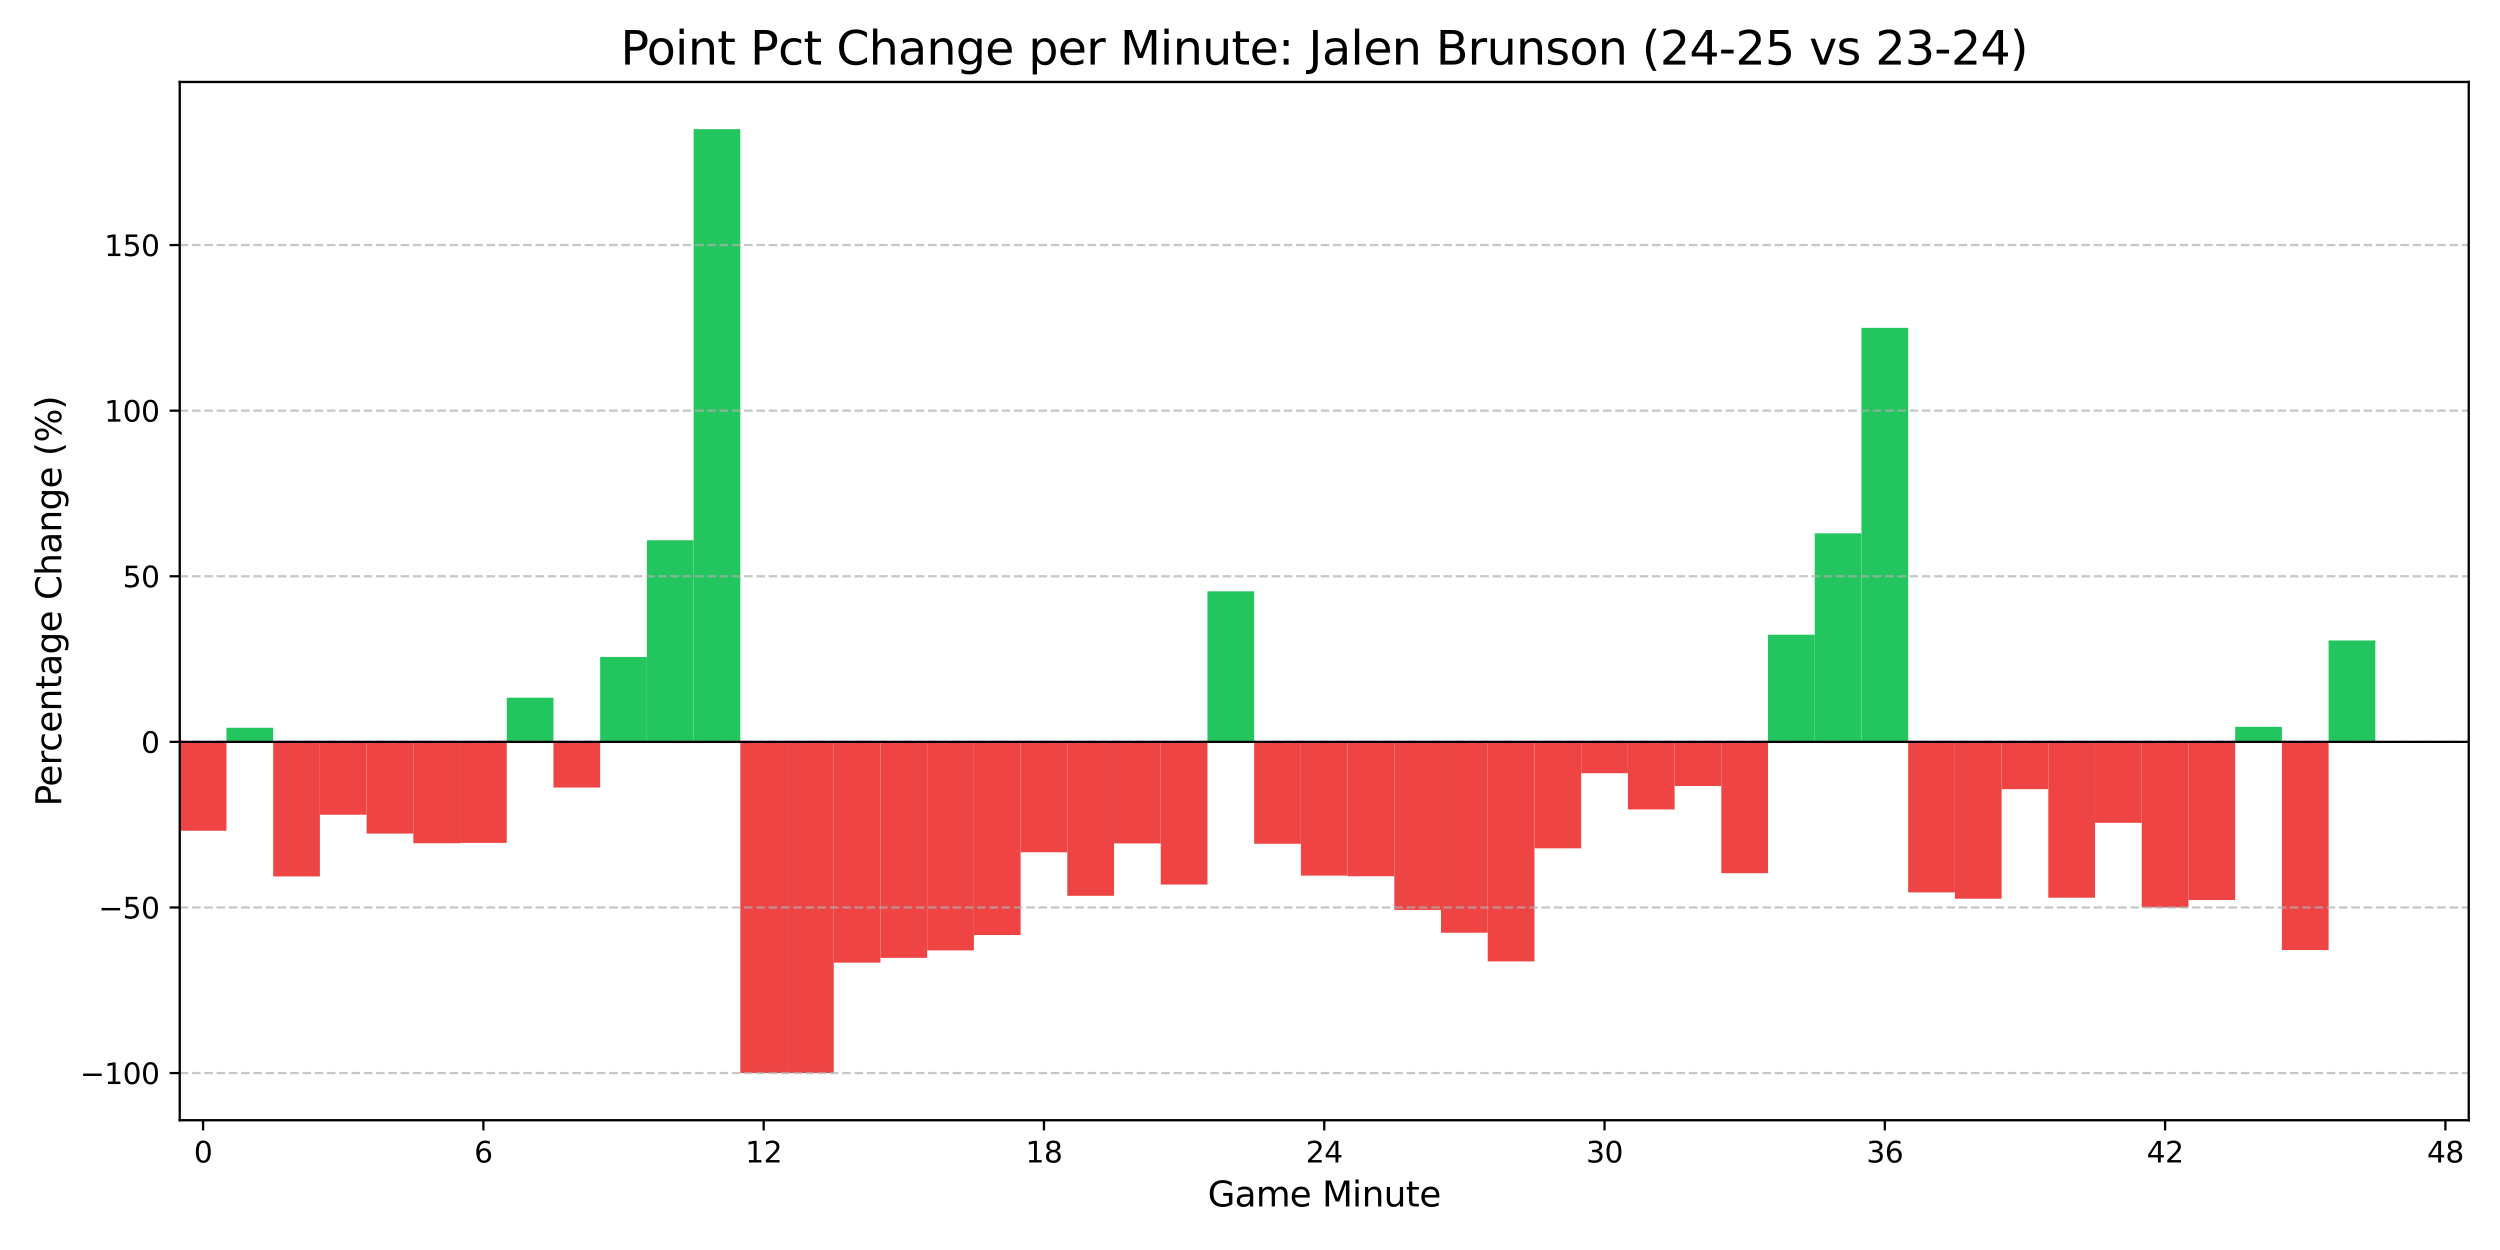 <?xml version="1.0" encoding="utf-8" standalone="no"?>
<!DOCTYPE svg PUBLIC "-//W3C//DTD SVG 1.1//EN"
  "http://www.w3.org/Graphics/SVG/1.1/DTD/svg11.dtd">
<svg xmlns:xlink="http://www.w3.org/1999/xlink" width="864pt" height="432pt" viewBox="0 0 864 432" xmlns="http://www.w3.org/2000/svg" version="1.1">
 <defs>
  <style type="text/css">*{stroke-linejoin: round; stroke-linecap: butt}</style>
 </defs>
 <g id="figure_1">
  <g id="patch_1">
   <path d="M 0 432 
L 864 432 
L 864 0 
L 0 0 
z
" style="fill: #ffffff"/>
  </g>
  <g id="axes_1">
   <g id="patch_2">
    <path d="M 62.12 387.16 
L 853.2 387.16 
L 853.2 28.32 
L 62.12 28.32 
z
" style="fill: #ffffff"/>
   </g>
   <g id="patch_3">
    <path d="M 62.12 256.387 
L 78.264 256.387 
L 78.264 287.096 
L 62.12 287.096 
z
" clip-path="url(#p6158e2162d)" style="fill: #ef4444"/>
   </g>
   <g id="patch_4">
    <path d="M 78.264 256.387 
L 94.409 256.387 
L 94.409 251.516 
L 78.264 251.516 
z
" clip-path="url(#p6158e2162d)" style="fill: #22c55e"/>
   </g>
   <g id="patch_5">
    <path d="M 94.409 256.387 
L 110.553 256.387 
L 110.553 302.887 
L 94.409 302.887 
z
" clip-path="url(#p6158e2162d)" style="fill: #ef4444"/>
   </g>
   <g id="patch_6">
    <path d="M 110.553 256.387 
L 126.698 256.387 
L 126.698 281.568 
L 110.553 281.568 
z
" clip-path="url(#p6158e2162d)" style="fill: #ef4444"/>
   </g>
   <g id="patch_7">
    <path d="M 126.698 256.387 
L 142.842 256.387 
L 142.842 288.084 
L 126.698 288.084 
z
" clip-path="url(#p6158e2162d)" style="fill: #ef4444"/>
   </g>
   <g id="patch_8">
    <path d="M 142.842 256.387 
L 158.987 256.387 
L 158.987 291.426 
L 142.842 291.426 
z
" clip-path="url(#p6158e2162d)" style="fill: #ef4444"/>
   </g>
   <g id="patch_9">
    <path d="M 158.987 256.387 
L 175.131 256.387 
L 175.131 291.307 
L 158.987 291.307 
z
" clip-path="url(#p6158e2162d)" style="fill: #ef4444"/>
   </g>
   <g id="patch_10">
    <path d="M 175.131 256.387 
L 191.276 256.387 
L 191.276 241.125 
L 175.131 241.125 
z
" clip-path="url(#p6158e2162d)" style="fill: #22c55e"/>
   </g>
   <g id="patch_11">
    <path d="M 191.276 256.387 
L 207.42 256.387 
L 207.42 272.175 
L 191.276 272.175 
z
" clip-path="url(#p6158e2162d)" style="fill: #ef4444"/>
   </g>
   <g id="patch_12">
    <path d="M 207.42 256.387 
L 223.565 256.387 
L 223.565 227.037 
L 207.42 227.037 
z
" clip-path="url(#p6158e2162d)" style="fill: #22c55e"/>
   </g>
   <g id="patch_13">
    <path d="M 223.565 256.387 
L 239.709 256.387 
L 239.709 186.714 
L 223.565 186.714 
z
" clip-path="url(#p6158e2162d)" style="fill: #22c55e"/>
   </g>
   <g id="patch_14">
    <path d="M 239.709 256.387 
L 255.854 256.387 
L 255.854 44.631 
L 239.709 44.631 
z
" clip-path="url(#p6158e2162d)" style="fill: #22c55e"/>
   </g>
   <g id="patch_15">
    <path d="M 255.854 256.387 
L 271.998 256.387 
L 271.998 370.849 
L 255.854 370.849 
z
" clip-path="url(#p6158e2162d)" style="fill: #ef4444"/>
   </g>
   <g id="patch_16">
    <path d="M 271.998 256.387 
L 288.143 256.387 
L 288.143 370.849 
L 271.998 370.849 
z
" clip-path="url(#p6158e2162d)" style="fill: #ef4444"/>
   </g>
   <g id="patch_17">
    <path d="M 288.143 256.387 
L 304.287 256.387 
L 304.287 332.695 
L 288.143 332.695 
z
" clip-path="url(#p6158e2162d)" style="fill: #ef4444"/>
   </g>
   <g id="patch_18">
    <path d="M 304.287 256.387 
L 320.432 256.387 
L 320.432 331.036 
L 304.287 331.036 
z
" clip-path="url(#p6158e2162d)" style="fill: #ef4444"/>
   </g>
   <g id="patch_19">
    <path d="M 320.432 256.387 
L 336.576 256.387 
L 336.576 328.456 
L 320.432 328.456 
z
" clip-path="url(#p6158e2162d)" style="fill: #ef4444"/>
   </g>
   <g id="patch_20">
    <path d="M 336.576 256.387 
L 352.721 256.387 
L 352.721 323.156 
L 336.576 323.156 
z
" clip-path="url(#p6158e2162d)" style="fill: #ef4444"/>
   </g>
   <g id="patch_21">
    <path d="M 352.721 256.387 
L 368.865 256.387 
L 368.865 294.541 
L 352.721 294.541 
z
" clip-path="url(#p6158e2162d)" style="fill: #ef4444"/>
   </g>
   <g id="patch_22">
    <path d="M 368.865 256.387 
L 385.01 256.387 
L 385.01 309.587 
L 368.865 309.587 
z
" clip-path="url(#p6158e2162d)" style="fill: #ef4444"/>
   </g>
   <g id="patch_23">
    <path d="M 385.01 256.387 
L 401.154 256.387 
L 401.154 291.488 
L 385.01 291.488 
z
" clip-path="url(#p6158e2162d)" style="fill: #ef4444"/>
   </g>
   <g id="patch_24">
    <path d="M 401.154 256.387 
L 417.299 256.387 
L 417.299 305.694 
L 401.154 305.694 
z
" clip-path="url(#p6158e2162d)" style="fill: #ef4444"/>
   </g>
   <g id="patch_25">
    <path d="M 417.299 256.387 
L 433.443 256.387 
L 433.443 204.358 
L 417.299 204.358 
z
" clip-path="url(#p6158e2162d)" style="fill: #22c55e"/>
   </g>
   <g id="patch_26">
    <path d="M 433.443 256.387 
L 449.588 256.387 
L 449.588 291.606 
L 433.443 291.606 
z
" clip-path="url(#p6158e2162d)" style="fill: #ef4444"/>
   </g>
   <g id="patch_27">
    <path d="M 449.588 256.387 
L 465.732 256.387 
L 465.732 302.612 
L 449.588 302.612 
z
" clip-path="url(#p6158e2162d)" style="fill: #ef4444"/>
   </g>
   <g id="patch_28">
    <path d="M 465.732 256.387 
L 481.877 256.387 
L 481.877 302.835 
L 465.732 302.835 
z
" clip-path="url(#p6158e2162d)" style="fill: #ef4444"/>
   </g>
   <g id="patch_29">
    <path d="M 481.877 256.387 
L 498.021 256.387 
L 498.021 314.472 
L 481.877 314.472 
z
" clip-path="url(#p6158e2162d)" style="fill: #ef4444"/>
   </g>
   <g id="patch_30">
    <path d="M 498.021 256.387 
L 514.166 256.387 
L 514.166 322.348 
L 498.021 322.348 
z
" clip-path="url(#p6158e2162d)" style="fill: #ef4444"/>
   </g>
   <g id="patch_31">
    <path d="M 514.166 256.387 
L 530.31 256.387 
L 530.31 332.266 
L 514.166 332.266 
z
" clip-path="url(#p6158e2162d)" style="fill: #ef4444"/>
   </g>
   <g id="patch_32">
    <path d="M 530.31 256.387 
L 546.455 256.387 
L 546.455 293.178 
L 530.31 293.178 
z
" clip-path="url(#p6158e2162d)" style="fill: #ef4444"/>
   </g>
   <g id="patch_33">
    <path d="M 546.455 256.387 
L 562.599 256.387 
L 562.599 267.214 
L 546.455 267.214 
z
" clip-path="url(#p6158e2162d)" style="fill: #ef4444"/>
   </g>
   <g id="patch_34">
    <path d="M 562.599 256.387 
L 578.744 256.387 
L 578.744 279.746 
L 562.599 279.746 
z
" clip-path="url(#p6158e2162d)" style="fill: #ef4444"/>
   </g>
   <g id="patch_35">
    <path d="M 578.744 256.387 
L 594.888 256.387 
L 594.888 271.648 
L 578.744 271.648 
z
" clip-path="url(#p6158e2162d)" style="fill: #ef4444"/>
   </g>
   <g id="patch_36">
    <path d="M 594.888 256.387 
L 611.033 256.387 
L 611.033 301.777 
L 594.888 301.777 
z
" clip-path="url(#p6158e2162d)" style="fill: #ef4444"/>
   </g>
   <g id="patch_37">
    <path d="M 611.033 256.387 
L 627.177 256.387 
L 627.177 219.355 
L 611.033 219.355 
z
" clip-path="url(#p6158e2162d)" style="fill: #22c55e"/>
   </g>
   <g id="patch_38">
    <path d="M 627.177 256.387 
L 643.322 256.387 
L 643.322 184.318 
L 627.177 184.318 
z
" clip-path="url(#p6158e2162d)" style="fill: #22c55e"/>
   </g>
   <g id="patch_39">
    <path d="M 643.322 256.387 
L 659.466 256.387 
L 659.466 113.308 
L 643.322 113.308 
z
" clip-path="url(#p6158e2162d)" style="fill: #22c55e"/>
   </g>
   <g id="patch_40">
    <path d="M 659.466 256.387 
L 675.611 256.387 
L 675.611 308.415 
L 659.466 308.415 
z
" clip-path="url(#p6158e2162d)" style="fill: #ef4444"/>
   </g>
   <g id="patch_41">
    <path d="M 675.611 256.387 
L 691.755 256.387 
L 691.755 310.606 
L 675.611 310.606 
z
" clip-path="url(#p6158e2162d)" style="fill: #ef4444"/>
   </g>
   <g id="patch_42">
    <path d="M 691.755 256.387 
L 707.9 256.387 
L 707.9 272.738 
L 691.755 272.738 
z
" clip-path="url(#p6158e2162d)" style="fill: #ef4444"/>
   </g>
   <g id="patch_43">
    <path d="M 707.9 256.387 
L 724.044 256.387 
L 724.044 310.251 
L 707.9 310.251 
z
" clip-path="url(#p6158e2162d)" style="fill: #ef4444"/>
   </g>
   <g id="patch_44">
    <path d="M 724.044 256.387 
L 740.189 256.387 
L 740.189 284.366 
L 724.044 284.366 
z
" clip-path="url(#p6158e2162d)" style="fill: #ef4444"/>
   </g>
   <g id="patch_45">
    <path d="M 740.189 256.387 
L 756.333 256.387 
L 756.333 313.618 
L 740.189 313.618 
z
" clip-path="url(#p6158e2162d)" style="fill: #ef4444"/>
   </g>
   <g id="patch_46">
    <path d="M 756.333 256.387 
L 772.478 256.387 
L 772.478 311.055 
L 756.333 311.055 
z
" clip-path="url(#p6158e2162d)" style="fill: #ef4444"/>
   </g>
   <g id="patch_47">
    <path d="M 772.478 256.387 
L 788.622 256.387 
L 788.622 251.184 
L 772.478 251.184 
z
" clip-path="url(#p6158e2162d)" style="fill: #22c55e"/>
   </g>
   <g id="patch_48">
    <path d="M 788.622 256.387 
L 804.767 256.387 
L 804.767 328.334 
L 788.622 328.334 
z
" clip-path="url(#p6158e2162d)" style="fill: #ef4444"/>
   </g>
   <g id="patch_49">
    <path d="M 804.767 256.387 
L 820.911 256.387 
L 820.911 221.347 
L 804.767 221.347 
z
" clip-path="url(#p6158e2162d)" style="fill: #22c55e"/>
   </g>
   <g id="patch_50">
    <path d="M 820.911 256.387 
L 837.056 256.387 
L 837.056 256.387 
L 820.911 256.387 
z
" clip-path="url(#p6158e2162d)" style="fill: #22c55e"/>
   </g>
   <g id="matplotlib.axis_1">
    <g id="xtick_1">
     <g id="line2d_1">
      <defs>
       <path id="mf96c3f6300" d="M 0 0 
L 0 3.5 
" style="stroke: #000000; stroke-width: 0.8"/>
      </defs>
      <g>
       <use xlink:href="#mf96c3f6300" x="70.192" y="387.16" style="stroke: #000000; stroke-width: 0.8"/>
      </g>
     </g>
     <g id="text_1">
      <!-- 0 -->
      <g transform="translate(67.011 401.758) scale(0.1 -0.1)">
       <defs>
        <path id="DejaVuSans-30" d="M 2034 4250 
Q 1547 4250 1301 3770 
Q 1056 3291 1056 2328 
Q 1056 1369 1301 889 
Q 1547 409 2034 409 
Q 2525 409 2770 889 
Q 3016 1369 3016 2328 
Q 3016 3291 2770 3770 
Q 2525 4250 2034 4250 
z
M 2034 4750 
Q 2819 4750 3233 4129 
Q 3647 3509 3647 2328 
Q 3647 1150 3233 529 
Q 2819 -91 2034 -91 
Q 1250 -91 836 529 
Q 422 1150 422 2328 
Q 422 3509 836 4129 
Q 1250 4750 2034 4750 
z
" transform="scale(0.016)"/>
       </defs>
       <use xlink:href="#DejaVuSans-30"/>
      </g>
     </g>
    </g>
    <g id="xtick_2">
     <g id="line2d_2">
      <g>
       <use xlink:href="#mf96c3f6300" x="167.059" y="387.16" style="stroke: #000000; stroke-width: 0.8"/>
      </g>
     </g>
     <g id="text_2">
      <!-- 6 -->
      <g transform="translate(163.878 401.758) scale(0.1 -0.1)">
       <defs>
        <path id="DejaVuSans-36" d="M 2113 2584 
Q 1688 2584 1439 2293 
Q 1191 2003 1191 1497 
Q 1191 994 1439 701 
Q 1688 409 2113 409 
Q 2538 409 2786 701 
Q 3034 994 3034 1497 
Q 3034 2003 2786 2293 
Q 2538 2584 2113 2584 
z
M 3366 4563 
L 3366 3988 
Q 3128 4100 2886 4159 
Q 2644 4219 2406 4219 
Q 1781 4219 1451 3797 
Q 1122 3375 1075 2522 
Q 1259 2794 1537 2939 
Q 1816 3084 2150 3084 
Q 2853 3084 3261 2657 
Q 3669 2231 3669 1497 
Q 3669 778 3244 343 
Q 2819 -91 2113 -91 
Q 1303 -91 875 529 
Q 447 1150 447 2328 
Q 447 3434 972 4092 
Q 1497 4750 2381 4750 
Q 2619 4750 2861 4703 
Q 3103 4656 3366 4563 
z
" transform="scale(0.016)"/>
       </defs>
       <use xlink:href="#DejaVuSans-36"/>
      </g>
     </g>
    </g>
    <g id="xtick_3">
     <g id="line2d_3">
      <g>
       <use xlink:href="#mf96c3f6300" x="263.926" y="387.16" style="stroke: #000000; stroke-width: 0.8"/>
      </g>
     </g>
     <g id="text_3">
      <!-- 12 -->
      <g transform="translate(257.564 401.758) scale(0.1 -0.1)">
       <defs>
        <path id="DejaVuSans-31" d="M 794 531 
L 1825 531 
L 1825 4091 
L 703 3866 
L 703 4441 
L 1819 4666 
L 2450 4666 
L 2450 531 
L 3481 531 
L 3481 0 
L 794 0 
L 794 531 
z
" transform="scale(0.016)"/>
        <path id="DejaVuSans-32" d="M 1228 531 
L 3431 531 
L 3431 0 
L 469 0 
L 469 531 
Q 828 903 1448 1529 
Q 2069 2156 2228 2338 
Q 2531 2678 2651 2914 
Q 2772 3150 2772 3378 
Q 2772 3750 2511 3984 
Q 2250 4219 1831 4219 
Q 1534 4219 1204 4116 
Q 875 4013 500 3803 
L 500 4441 
Q 881 4594 1212 4672 
Q 1544 4750 1819 4750 
Q 2544 4750 2975 4387 
Q 3406 4025 3406 3419 
Q 3406 3131 3298 2873 
Q 3191 2616 2906 2266 
Q 2828 2175 2409 1742 
Q 1991 1309 1228 531 
z
" transform="scale(0.016)"/>
       </defs>
       <use xlink:href="#DejaVuSans-31"/>
       <use xlink:href="#DejaVuSans-32" transform="translate(63.623 0)"/>
      </g>
     </g>
    </g>
    <g id="xtick_4">
     <g id="line2d_4">
      <g>
       <use xlink:href="#mf96c3f6300" x="360.793" y="387.16" style="stroke: #000000; stroke-width: 0.8"/>
      </g>
     </g>
     <g id="text_4">
      <!-- 18 -->
      <g transform="translate(354.431 401.758) scale(0.1 -0.1)">
       <defs>
        <path id="DejaVuSans-38" d="M 2034 2216 
Q 1584 2216 1326 1975 
Q 1069 1734 1069 1313 
Q 1069 891 1326 650 
Q 1584 409 2034 409 
Q 2484 409 2743 651 
Q 3003 894 3003 1313 
Q 3003 1734 2745 1975 
Q 2488 2216 2034 2216 
z
M 1403 2484 
Q 997 2584 770 2862 
Q 544 3141 544 3541 
Q 544 4100 942 4425 
Q 1341 4750 2034 4750 
Q 2731 4750 3128 4425 
Q 3525 4100 3525 3541 
Q 3525 3141 3298 2862 
Q 3072 2584 2669 2484 
Q 3125 2378 3379 2068 
Q 3634 1759 3634 1313 
Q 3634 634 3220 271 
Q 2806 -91 2034 -91 
Q 1263 -91 848 271 
Q 434 634 434 1313 
Q 434 1759 690 2068 
Q 947 2378 1403 2484 
z
M 1172 3481 
Q 1172 3119 1398 2916 
Q 1625 2713 2034 2713 
Q 2441 2713 2670 2916 
Q 2900 3119 2900 3481 
Q 2900 3844 2670 4047 
Q 2441 4250 2034 4250 
Q 1625 4250 1398 4047 
Q 1172 3844 1172 3481 
z
" transform="scale(0.016)"/>
       </defs>
       <use xlink:href="#DejaVuSans-31"/>
       <use xlink:href="#DejaVuSans-38" transform="translate(63.623 0)"/>
      </g>
     </g>
    </g>
    <g id="xtick_5">
     <g id="line2d_5">
      <g>
       <use xlink:href="#mf96c3f6300" x="457.66" y="387.16" style="stroke: #000000; stroke-width: 0.8"/>
      </g>
     </g>
     <g id="text_5">
      <!-- 24 -->
      <g transform="translate(451.298 401.758) scale(0.1 -0.1)">
       <defs>
        <path id="DejaVuSans-34" d="M 2419 4116 
L 825 1625 
L 2419 1625 
L 2419 4116 
z
M 2253 4666 
L 3047 4666 
L 3047 1625 
L 3713 1625 
L 3713 1100 
L 3047 1100 
L 3047 0 
L 2419 0 
L 2419 1100 
L 313 1100 
L 313 1709 
L 2253 4666 
z
" transform="scale(0.016)"/>
       </defs>
       <use xlink:href="#DejaVuSans-32"/>
       <use xlink:href="#DejaVuSans-34" transform="translate(63.623 0)"/>
      </g>
     </g>
    </g>
    <g id="xtick_6">
     <g id="line2d_6">
      <g>
       <use xlink:href="#mf96c3f6300" x="554.527" y="387.16" style="stroke: #000000; stroke-width: 0.8"/>
      </g>
     </g>
     <g id="text_6">
      <!-- 30 -->
      <g transform="translate(548.164 401.758) scale(0.1 -0.1)">
       <defs>
        <path id="DejaVuSans-33" d="M 2597 2516 
Q 3050 2419 3304 2112 
Q 3559 1806 3559 1356 
Q 3559 666 3084 287 
Q 2609 -91 1734 -91 
Q 1441 -91 1130 -33 
Q 819 25 488 141 
L 488 750 
Q 750 597 1062 519 
Q 1375 441 1716 441 
Q 2309 441 2620 675 
Q 2931 909 2931 1356 
Q 2931 1769 2642 2001 
Q 2353 2234 1838 2234 
L 1294 2234 
L 1294 2753 
L 1863 2753 
Q 2328 2753 2575 2939 
Q 2822 3125 2822 3475 
Q 2822 3834 2567 4026 
Q 2313 4219 1838 4219 
Q 1578 4219 1281 4162 
Q 984 4106 628 3988 
L 628 4550 
Q 988 4650 1302 4700 
Q 1616 4750 1894 4750 
Q 2613 4750 3031 4423 
Q 3450 4097 3450 3541 
Q 3450 3153 3228 2886 
Q 3006 2619 2597 2516 
z
" transform="scale(0.016)"/>
       </defs>
       <use xlink:href="#DejaVuSans-33"/>
       <use xlink:href="#DejaVuSans-30" transform="translate(63.623 0)"/>
      </g>
     </g>
    </g>
    <g id="xtick_7">
     <g id="line2d_7">
      <g>
       <use xlink:href="#mf96c3f6300" x="651.394" y="387.16" style="stroke: #000000; stroke-width: 0.8"/>
      </g>
     </g>
     <g id="text_7">
      <!-- 36 -->
      <g transform="translate(645.031 401.758) scale(0.1 -0.1)">
       <use xlink:href="#DejaVuSans-33"/>
       <use xlink:href="#DejaVuSans-36" transform="translate(63.623 0)"/>
      </g>
     </g>
    </g>
    <g id="xtick_8">
     <g id="line2d_8">
      <g>
       <use xlink:href="#mf96c3f6300" x="748.261" y="387.16" style="stroke: #000000; stroke-width: 0.8"/>
      </g>
     </g>
     <g id="text_8">
      <!-- 42 -->
      <g transform="translate(741.898 401.758) scale(0.1 -0.1)">
       <use xlink:href="#DejaVuSans-34"/>
       <use xlink:href="#DejaVuSans-32" transform="translate(63.623 0)"/>
      </g>
     </g>
    </g>
    <g id="xtick_9">
     <g id="line2d_9">
      <g>
       <use xlink:href="#mf96c3f6300" x="845.128" y="387.16" style="stroke: #000000; stroke-width: 0.8"/>
      </g>
     </g>
     <g id="text_9">
      <!-- 48 -->
      <g transform="translate(838.765 401.758) scale(0.1 -0.1)">
       <use xlink:href="#DejaVuSans-34"/>
       <use xlink:href="#DejaVuSans-38" transform="translate(63.623 0)"/>
      </g>
     </g>
    </g>
    <g id="text_10">
     <!-- Game Minute -->
     <g transform="translate(417.398 416.956) scale(0.12 -0.12)">
      <defs>
       <path id="DejaVuSans-47" d="M 3809 666 
L 3809 1919 
L 2778 1919 
L 2778 2438 
L 4434 2438 
L 4434 434 
Q 4069 175 3628 42 
Q 3188 -91 2688 -91 
Q 1594 -91 976 548 
Q 359 1188 359 2328 
Q 359 3472 976 4111 
Q 1594 4750 2688 4750 
Q 3144 4750 3555 4637 
Q 3966 4525 4313 4306 
L 4313 3634 
Q 3963 3931 3569 4081 
Q 3175 4231 2741 4231 
Q 1884 4231 1454 3753 
Q 1025 3275 1025 2328 
Q 1025 1384 1454 906 
Q 1884 428 2741 428 
Q 3075 428 3337 486 
Q 3600 544 3809 666 
z
" transform="scale(0.016)"/>
       <path id="DejaVuSans-61" d="M 2194 1759 
Q 1497 1759 1228 1600 
Q 959 1441 959 1056 
Q 959 750 1161 570 
Q 1363 391 1709 391 
Q 2188 391 2477 730 
Q 2766 1069 2766 1631 
L 2766 1759 
L 2194 1759 
z
M 3341 1997 
L 3341 0 
L 2766 0 
L 2766 531 
Q 2569 213 2275 61 
Q 1981 -91 1556 -91 
Q 1019 -91 701 211 
Q 384 513 384 1019 
Q 384 1609 779 1909 
Q 1175 2209 1959 2209 
L 2766 2209 
L 2766 2266 
Q 2766 2663 2505 2880 
Q 2244 3097 1772 3097 
Q 1472 3097 1187 3025 
Q 903 2953 641 2809 
L 641 3341 
Q 956 3463 1253 3523 
Q 1550 3584 1831 3584 
Q 2591 3584 2966 3190 
Q 3341 2797 3341 1997 
z
" transform="scale(0.016)"/>
       <path id="DejaVuSans-6d" d="M 3328 2828 
Q 3544 3216 3844 3400 
Q 4144 3584 4550 3584 
Q 5097 3584 5394 3201 
Q 5691 2819 5691 2113 
L 5691 0 
L 5113 0 
L 5113 2094 
Q 5113 2597 4934 2840 
Q 4756 3084 4391 3084 
Q 3944 3084 3684 2787 
Q 3425 2491 3425 1978 
L 3425 0 
L 2847 0 
L 2847 2094 
Q 2847 2600 2669 2842 
Q 2491 3084 2119 3084 
Q 1678 3084 1418 2786 
Q 1159 2488 1159 1978 
L 1159 0 
L 581 0 
L 581 3500 
L 1159 3500 
L 1159 2956 
Q 1356 3278 1631 3431 
Q 1906 3584 2284 3584 
Q 2666 3584 2933 3390 
Q 3200 3197 3328 2828 
z
" transform="scale(0.016)"/>
       <path id="DejaVuSans-65" d="M 3597 1894 
L 3597 1613 
L 953 1613 
Q 991 1019 1311 708 
Q 1631 397 2203 397 
Q 2534 397 2845 478 
Q 3156 559 3463 722 
L 3463 178 
Q 3153 47 2828 -22 
Q 2503 -91 2169 -91 
Q 1331 -91 842 396 
Q 353 884 353 1716 
Q 353 2575 817 3079 
Q 1281 3584 2069 3584 
Q 2775 3584 3186 3129 
Q 3597 2675 3597 1894 
z
M 3022 2063 
Q 3016 2534 2758 2815 
Q 2500 3097 2075 3097 
Q 1594 3097 1305 2825 
Q 1016 2553 972 2059 
L 3022 2063 
z
" transform="scale(0.016)"/>
       <path id="DejaVuSans-20" transform="scale(0.016)"/>
       <path id="DejaVuSans-4d" d="M 628 4666 
L 1569 4666 
L 2759 1491 
L 3956 4666 
L 4897 4666 
L 4897 0 
L 4281 0 
L 4281 4097 
L 3078 897 
L 2444 897 
L 1241 4097 
L 1241 0 
L 628 0 
L 628 4666 
z
" transform="scale(0.016)"/>
       <path id="DejaVuSans-69" d="M 603 3500 
L 1178 3500 
L 1178 0 
L 603 0 
L 603 3500 
z
M 603 4863 
L 1178 4863 
L 1178 4134 
L 603 4134 
L 603 4863 
z
" transform="scale(0.016)"/>
       <path id="DejaVuSans-6e" d="M 3513 2113 
L 3513 0 
L 2938 0 
L 2938 2094 
Q 2938 2591 2744 2837 
Q 2550 3084 2163 3084 
Q 1697 3084 1428 2787 
Q 1159 2491 1159 1978 
L 1159 0 
L 581 0 
L 581 3500 
L 1159 3500 
L 1159 2956 
Q 1366 3272 1645 3428 
Q 1925 3584 2291 3584 
Q 2894 3584 3203 3211 
Q 3513 2838 3513 2113 
z
" transform="scale(0.016)"/>
       <path id="DejaVuSans-75" d="M 544 1381 
L 544 3500 
L 1119 3500 
L 1119 1403 
Q 1119 906 1312 657 
Q 1506 409 1894 409 
Q 2359 409 2629 706 
Q 2900 1003 2900 1516 
L 2900 3500 
L 3475 3500 
L 3475 0 
L 2900 0 
L 2900 538 
Q 2691 219 2414 64 
Q 2138 -91 1772 -91 
Q 1169 -91 856 284 
Q 544 659 544 1381 
z
M 1991 3584 
L 1991 3584 
z
" transform="scale(0.016)"/>
       <path id="DejaVuSans-74" d="M 1172 4494 
L 1172 3500 
L 2356 3500 
L 2356 3053 
L 1172 3053 
L 1172 1153 
Q 1172 725 1289 603 
Q 1406 481 1766 481 
L 2356 481 
L 2356 0 
L 1766 0 
Q 1100 0 847 248 
Q 594 497 594 1153 
L 594 3053 
L 172 3053 
L 172 3500 
L 594 3500 
L 594 4494 
L 1172 4494 
z
" transform="scale(0.016)"/>
      </defs>
      <use xlink:href="#DejaVuSans-47"/>
      <use xlink:href="#DejaVuSans-61" transform="translate(77.49 0)"/>
      <use xlink:href="#DejaVuSans-6d" transform="translate(138.77 0)"/>
      <use xlink:href="#DejaVuSans-65" transform="translate(236.182 0)"/>
      <use xlink:href="#DejaVuSans-20" transform="translate(297.705 0)"/>
      <use xlink:href="#DejaVuSans-4d" transform="translate(329.492 0)"/>
      <use xlink:href="#DejaVuSans-69" transform="translate(415.771 0)"/>
      <use xlink:href="#DejaVuSans-6e" transform="translate(443.555 0)"/>
      <use xlink:href="#DejaVuSans-75" transform="translate(506.934 0)"/>
      <use xlink:href="#DejaVuSans-74" transform="translate(570.312 0)"/>
      <use xlink:href="#DejaVuSans-65" transform="translate(609.521 0)"/>
     </g>
    </g>
   </g>
   <g id="matplotlib.axis_2">
    <g id="ytick_1">
     <g id="line2d_10">
      <path d="M 62.12 370.849 
L 853.2 370.849 
" clip-path="url(#p6158e2162d)" style="fill: none; stroke-dasharray: 2.96,1.28; stroke-dashoffset: 0; stroke: #b0b0b0; stroke-opacity: 0.7; stroke-width: 0.8"/>
     </g>
     <g id="line2d_11">
      <defs>
       <path id="m55564a2e50" d="M 0 0 
L -3.5 0 
" style="stroke: #000000; stroke-width: 0.8"/>
      </defs>
      <g>
       <use xlink:href="#m55564a2e50" x="62.12" y="370.849" style="stroke: #000000; stroke-width: 0.8"/>
      </g>
     </g>
     <g id="text_11">
      <!-- −100 -->
      <g transform="translate(27.653 374.648) scale(0.1 -0.1)">
       <defs>
        <path id="DejaVuSans-2212" d="M 678 2272 
L 4684 2272 
L 4684 1741 
L 678 1741 
L 678 2272 
z
" transform="scale(0.016)"/>
       </defs>
       <use xlink:href="#DejaVuSans-2212"/>
       <use xlink:href="#DejaVuSans-31" transform="translate(83.789 0)"/>
       <use xlink:href="#DejaVuSans-30" transform="translate(147.412 0)"/>
       <use xlink:href="#DejaVuSans-30" transform="translate(211.035 0)"/>
      </g>
     </g>
    </g>
    <g id="ytick_2">
     <g id="line2d_12">
      <path d="M 62.12 313.618 
L 853.2 313.618 
" clip-path="url(#p6158e2162d)" style="fill: none; stroke-dasharray: 2.96,1.28; stroke-dashoffset: 0; stroke: #b0b0b0; stroke-opacity: 0.7; stroke-width: 0.8"/>
     </g>
     <g id="line2d_13">
      <g>
       <use xlink:href="#m55564a2e50" x="62.12" y="313.618" style="stroke: #000000; stroke-width: 0.8"/>
      </g>
     </g>
     <g id="text_12">
      <!-- −50 -->
      <g transform="translate(34.015 317.417) scale(0.1 -0.1)">
       <defs>
        <path id="DejaVuSans-35" d="M 691 4666 
L 3169 4666 
L 3169 4134 
L 1269 4134 
L 1269 2991 
Q 1406 3038 1543 3061 
Q 1681 3084 1819 3084 
Q 2600 3084 3056 2656 
Q 3513 2228 3513 1497 
Q 3513 744 3044 326 
Q 2575 -91 1722 -91 
Q 1428 -91 1123 -41 
Q 819 9 494 109 
L 494 744 
Q 775 591 1075 516 
Q 1375 441 1709 441 
Q 2250 441 2565 725 
Q 2881 1009 2881 1497 
Q 2881 1984 2565 2268 
Q 2250 2553 1709 2553 
Q 1456 2553 1204 2497 
Q 953 2441 691 2322 
L 691 4666 
z
" transform="scale(0.016)"/>
       </defs>
       <use xlink:href="#DejaVuSans-2212"/>
       <use xlink:href="#DejaVuSans-35" transform="translate(83.789 0)"/>
       <use xlink:href="#DejaVuSans-30" transform="translate(147.412 0)"/>
      </g>
     </g>
    </g>
    <g id="ytick_3">
     <g id="line2d_14">
      <path d="M 62.12 256.387 
L 853.2 256.387 
" clip-path="url(#p6158e2162d)" style="fill: none; stroke-dasharray: 2.96,1.28; stroke-dashoffset: 0; stroke: #b0b0b0; stroke-opacity: 0.7; stroke-width: 0.8"/>
     </g>
     <g id="line2d_15">
      <g>
       <use xlink:href="#m55564a2e50" x="62.12" y="256.387" style="stroke: #000000; stroke-width: 0.8"/>
      </g>
     </g>
     <g id="text_13">
      <!-- 0 -->
      <g transform="translate(48.758 260.186) scale(0.1 -0.1)">
       <use xlink:href="#DejaVuSans-30"/>
      </g>
     </g>
    </g>
    <g id="ytick_4">
     <g id="line2d_16">
      <path d="M 62.12 199.155 
L 853.2 199.155 
" clip-path="url(#p6158e2162d)" style="fill: none; stroke-dasharray: 2.96,1.28; stroke-dashoffset: 0; stroke: #b0b0b0; stroke-opacity: 0.7; stroke-width: 0.8"/>
     </g>
     <g id="line2d_17">
      <g>
       <use xlink:href="#m55564a2e50" x="62.12" y="199.155" style="stroke: #000000; stroke-width: 0.8"/>
      </g>
     </g>
     <g id="text_14">
      <!-- 50 -->
      <g transform="translate(42.395 202.955) scale(0.1 -0.1)">
       <use xlink:href="#DejaVuSans-35"/>
       <use xlink:href="#DejaVuSans-30" transform="translate(63.623 0)"/>
      </g>
     </g>
    </g>
    <g id="ytick_5">
     <g id="line2d_18">
      <path d="M 62.12 141.924 
L 853.2 141.924 
" clip-path="url(#p6158e2162d)" style="fill: none; stroke-dasharray: 2.96,1.28; stroke-dashoffset: 0; stroke: #b0b0b0; stroke-opacity: 0.7; stroke-width: 0.8"/>
     </g>
     <g id="line2d_19">
      <g>
       <use xlink:href="#m55564a2e50" x="62.12" y="141.924" style="stroke: #000000; stroke-width: 0.8"/>
      </g>
     </g>
     <g id="text_15">
      <!-- 100 -->
      <g transform="translate(36.032 145.723) scale(0.1 -0.1)">
       <use xlink:href="#DejaVuSans-31"/>
       <use xlink:href="#DejaVuSans-30" transform="translate(63.623 0)"/>
       <use xlink:href="#DejaVuSans-30" transform="translate(127.246 0)"/>
      </g>
     </g>
    </g>
    <g id="ytick_6">
     <g id="line2d_20">
      <path d="M 62.12 84.693 
L 853.2 84.693 
" clip-path="url(#p6158e2162d)" style="fill: none; stroke-dasharray: 2.96,1.28; stroke-dashoffset: 0; stroke: #b0b0b0; stroke-opacity: 0.7; stroke-width: 0.8"/>
     </g>
     <g id="line2d_21">
      <g>
       <use xlink:href="#m55564a2e50" x="62.12" y="84.693" style="stroke: #000000; stroke-width: 0.8"/>
      </g>
     </g>
     <g id="text_16">
      <!-- 150 -->
      <g transform="translate(36.032 88.492) scale(0.1 -0.1)">
       <use xlink:href="#DejaVuSans-31"/>
       <use xlink:href="#DejaVuSans-35" transform="translate(63.623 0)"/>
       <use xlink:href="#DejaVuSans-30" transform="translate(127.246 0)"/>
      </g>
     </g>
    </g>
    <g id="text_17">
     <!-- Percentage Change (%) -->
     <g transform="translate(21.157 278.656) rotate(-90) scale(0.12 -0.12)">
      <defs>
       <path id="DejaVuSans-50" d="M 1259 4147 
L 1259 2394 
L 2053 2394 
Q 2494 2394 2734 2622 
Q 2975 2850 2975 3272 
Q 2975 3691 2734 3919 
Q 2494 4147 2053 4147 
L 1259 4147 
z
M 628 4666 
L 2053 4666 
Q 2838 4666 3239 4311 
Q 3641 3956 3641 3272 
Q 3641 2581 3239 2228 
Q 2838 1875 2053 1875 
L 1259 1875 
L 1259 0 
L 628 0 
L 628 4666 
z
" transform="scale(0.016)"/>
       <path id="DejaVuSans-72" d="M 2631 2963 
Q 2534 3019 2420 3045 
Q 2306 3072 2169 3072 
Q 1681 3072 1420 2755 
Q 1159 2438 1159 1844 
L 1159 0 
L 581 0 
L 581 3500 
L 1159 3500 
L 1159 2956 
Q 1341 3275 1631 3429 
Q 1922 3584 2338 3584 
Q 2397 3584 2469 3576 
Q 2541 3569 2628 3553 
L 2631 2963 
z
" transform="scale(0.016)"/>
       <path id="DejaVuSans-63" d="M 3122 3366 
L 3122 2828 
Q 2878 2963 2633 3030 
Q 2388 3097 2138 3097 
Q 1578 3097 1268 2742 
Q 959 2388 959 1747 
Q 959 1106 1268 751 
Q 1578 397 2138 397 
Q 2388 397 2633 464 
Q 2878 531 3122 666 
L 3122 134 
Q 2881 22 2623 -34 
Q 2366 -91 2075 -91 
Q 1284 -91 818 406 
Q 353 903 353 1747 
Q 353 2603 823 3093 
Q 1294 3584 2113 3584 
Q 2378 3584 2631 3529 
Q 2884 3475 3122 3366 
z
" transform="scale(0.016)"/>
       <path id="DejaVuSans-67" d="M 2906 1791 
Q 2906 2416 2648 2759 
Q 2391 3103 1925 3103 
Q 1463 3103 1205 2759 
Q 947 2416 947 1791 
Q 947 1169 1205 825 
Q 1463 481 1925 481 
Q 2391 481 2648 825 
Q 2906 1169 2906 1791 
z
M 3481 434 
Q 3481 -459 3084 -895 
Q 2688 -1331 1869 -1331 
Q 1566 -1331 1297 -1286 
Q 1028 -1241 775 -1147 
L 775 -588 
Q 1028 -725 1275 -790 
Q 1522 -856 1778 -856 
Q 2344 -856 2625 -561 
Q 2906 -266 2906 331 
L 2906 616 
Q 2728 306 2450 153 
Q 2172 0 1784 0 
Q 1141 0 747 490 
Q 353 981 353 1791 
Q 353 2603 747 3093 
Q 1141 3584 1784 3584 
Q 2172 3584 2450 3431 
Q 2728 3278 2906 2969 
L 2906 3500 
L 3481 3500 
L 3481 434 
z
" transform="scale(0.016)"/>
       <path id="DejaVuSans-43" d="M 4122 4306 
L 4122 3641 
Q 3803 3938 3442 4084 
Q 3081 4231 2675 4231 
Q 1875 4231 1450 3742 
Q 1025 3253 1025 2328 
Q 1025 1406 1450 917 
Q 1875 428 2675 428 
Q 3081 428 3442 575 
Q 3803 722 4122 1019 
L 4122 359 
Q 3791 134 3420 21 
Q 3050 -91 2638 -91 
Q 1578 -91 968 557 
Q 359 1206 359 2328 
Q 359 3453 968 4101 
Q 1578 4750 2638 4750 
Q 3056 4750 3426 4639 
Q 3797 4528 4122 4306 
z
" transform="scale(0.016)"/>
       <path id="DejaVuSans-68" d="M 3513 2113 
L 3513 0 
L 2938 0 
L 2938 2094 
Q 2938 2591 2744 2837 
Q 2550 3084 2163 3084 
Q 1697 3084 1428 2787 
Q 1159 2491 1159 1978 
L 1159 0 
L 581 0 
L 581 4863 
L 1159 4863 
L 1159 2956 
Q 1366 3272 1645 3428 
Q 1925 3584 2291 3584 
Q 2894 3584 3203 3211 
Q 3513 2838 3513 2113 
z
" transform="scale(0.016)"/>
       <path id="DejaVuSans-28" d="M 1984 4856 
Q 1566 4138 1362 3434 
Q 1159 2731 1159 2009 
Q 1159 1288 1364 580 
Q 1569 -128 1984 -844 
L 1484 -844 
Q 1016 -109 783 600 
Q 550 1309 550 2009 
Q 550 2706 781 3412 
Q 1013 4119 1484 4856 
L 1984 4856 
z
" transform="scale(0.016)"/>
       <path id="DejaVuSans-25" d="M 4653 2053 
Q 4381 2053 4226 1822 
Q 4072 1591 4072 1178 
Q 4072 772 4226 539 
Q 4381 306 4653 306 
Q 4919 306 5073 539 
Q 5228 772 5228 1178 
Q 5228 1588 5073 1820 
Q 4919 2053 4653 2053 
z
M 4653 2450 
Q 5147 2450 5437 2106 
Q 5728 1763 5728 1178 
Q 5728 594 5436 251 
Q 5144 -91 4653 -91 
Q 4153 -91 3862 251 
Q 3572 594 3572 1178 
Q 3572 1766 3864 2108 
Q 4156 2450 4653 2450 
z
M 1428 4353 
Q 1159 4353 1004 4120 
Q 850 3888 850 3481 
Q 850 3069 1003 2837 
Q 1156 2606 1428 2606 
Q 1700 2606 1854 2837 
Q 2009 3069 2009 3481 
Q 2009 3884 1853 4118 
Q 1697 4353 1428 4353 
z
M 4250 4750 
L 4750 4750 
L 1831 -91 
L 1331 -91 
L 4250 4750 
z
M 1428 4750 
Q 1922 4750 2215 4408 
Q 2509 4066 2509 3481 
Q 2509 2891 2217 2550 
Q 1925 2209 1428 2209 
Q 931 2209 642 2551 
Q 353 2894 353 3481 
Q 353 4063 643 4406 
Q 934 4750 1428 4750 
z
" transform="scale(0.016)"/>
       <path id="DejaVuSans-29" d="M 513 4856 
L 1013 4856 
Q 1481 4119 1714 3412 
Q 1947 2706 1947 2009 
Q 1947 1309 1714 600 
Q 1481 -109 1013 -844 
L 513 -844 
Q 928 -128 1133 580 
Q 1338 1288 1338 2009 
Q 1338 2731 1133 3434 
Q 928 4138 513 4856 
z
" transform="scale(0.016)"/>
      </defs>
      <use xlink:href="#DejaVuSans-50"/>
      <use xlink:href="#DejaVuSans-65" transform="translate(56.678 0)"/>
      <use xlink:href="#DejaVuSans-72" transform="translate(118.201 0)"/>
      <use xlink:href="#DejaVuSans-63" transform="translate(157.064 0)"/>
      <use xlink:href="#DejaVuSans-65" transform="translate(212.045 0)"/>
      <use xlink:href="#DejaVuSans-6e" transform="translate(273.568 0)"/>
      <use xlink:href="#DejaVuSans-74" transform="translate(336.947 0)"/>
      <use xlink:href="#DejaVuSans-61" transform="translate(376.156 0)"/>
      <use xlink:href="#DejaVuSans-67" transform="translate(437.436 0)"/>
      <use xlink:href="#DejaVuSans-65" transform="translate(500.912 0)"/>
      <use xlink:href="#DejaVuSans-20" transform="translate(562.436 0)"/>
      <use xlink:href="#DejaVuSans-43" transform="translate(594.223 0)"/>
      <use xlink:href="#DejaVuSans-68" transform="translate(664.047 0)"/>
      <use xlink:href="#DejaVuSans-61" transform="translate(727.426 0)"/>
      <use xlink:href="#DejaVuSans-6e" transform="translate(788.705 0)"/>
      <use xlink:href="#DejaVuSans-67" transform="translate(852.084 0)"/>
      <use xlink:href="#DejaVuSans-65" transform="translate(915.561 0)"/>
      <use xlink:href="#DejaVuSans-20" transform="translate(977.084 0)"/>
      <use xlink:href="#DejaVuSans-28" transform="translate(1008.871 0)"/>
      <use xlink:href="#DejaVuSans-25" transform="translate(1047.885 0)"/>
      <use xlink:href="#DejaVuSans-29" transform="translate(1142.904 0)"/>
     </g>
    </g>
   </g>
   <g id="line2d_22">
    <path d="M 62.12 256.387 
L 853.2 256.387 
" clip-path="url(#p6158e2162d)" style="fill: none; stroke: #000000; stroke-width: 0.8; stroke-linecap: square"/>
   </g>
   <g id="patch_51">
    <path d="M 62.12 387.16 
L 62.12 28.32 
" style="fill: none; stroke: #000000; stroke-width: 0.8; stroke-linejoin: miter; stroke-linecap: square"/>
   </g>
   <g id="patch_52">
    <path d="M 853.2 387.16 
L 853.2 28.32 
" style="fill: none; stroke: #000000; stroke-width: 0.8; stroke-linejoin: miter; stroke-linecap: square"/>
   </g>
   <g id="patch_53">
    <path d="M 62.12 387.16 
L 853.2 387.16 
" style="fill: none; stroke: #000000; stroke-width: 0.8; stroke-linejoin: miter; stroke-linecap: square"/>
   </g>
   <g id="patch_54">
    <path d="M 62.12 28.32 
L 853.2 28.32 
" style="fill: none; stroke: #000000; stroke-width: 0.8; stroke-linejoin: miter; stroke-linecap: square"/>
   </g>
   <g id="text_18">
    <!-- Point Pct Change per Minute: Jalen Brunson (24-25 vs 23-24) -->
    <g transform="translate(214.458 22.32) scale(0.16 -0.16)">
     <defs>
      <path id="DejaVuSans-6f" d="M 1959 3097 
Q 1497 3097 1228 2736 
Q 959 2375 959 1747 
Q 959 1119 1226 758 
Q 1494 397 1959 397 
Q 2419 397 2687 759 
Q 2956 1122 2956 1747 
Q 2956 2369 2687 2733 
Q 2419 3097 1959 3097 
z
M 1959 3584 
Q 2709 3584 3137 3096 
Q 3566 2609 3566 1747 
Q 3566 888 3137 398 
Q 2709 -91 1959 -91 
Q 1206 -91 779 398 
Q 353 888 353 1747 
Q 353 2609 779 3096 
Q 1206 3584 1959 3584 
z
" transform="scale(0.016)"/>
      <path id="DejaVuSans-70" d="M 1159 525 
L 1159 -1331 
L 581 -1331 
L 581 3500 
L 1159 3500 
L 1159 2969 
Q 1341 3281 1617 3432 
Q 1894 3584 2278 3584 
Q 2916 3584 3314 3078 
Q 3713 2572 3713 1747 
Q 3713 922 3314 415 
Q 2916 -91 2278 -91 
Q 1894 -91 1617 61 
Q 1341 213 1159 525 
z
M 3116 1747 
Q 3116 2381 2855 2742 
Q 2594 3103 2138 3103 
Q 1681 3103 1420 2742 
Q 1159 2381 1159 1747 
Q 1159 1113 1420 752 
Q 1681 391 2138 391 
Q 2594 391 2855 752 
Q 3116 1113 3116 1747 
z
" transform="scale(0.016)"/>
      <path id="DejaVuSans-3a" d="M 750 794 
L 1409 794 
L 1409 0 
L 750 0 
L 750 794 
z
M 750 3309 
L 1409 3309 
L 1409 2516 
L 750 2516 
L 750 3309 
z
" transform="scale(0.016)"/>
      <path id="DejaVuSans-4a" d="M 628 4666 
L 1259 4666 
L 1259 325 
Q 1259 -519 939 -900 
Q 619 -1281 -91 -1281 
L -331 -1281 
L -331 -750 
L -134 -750 
Q 284 -750 456 -515 
Q 628 -281 628 325 
L 628 4666 
z
" transform="scale(0.016)"/>
      <path id="DejaVuSans-6c" d="M 603 4863 
L 1178 4863 
L 1178 0 
L 603 0 
L 603 4863 
z
" transform="scale(0.016)"/>
      <path id="DejaVuSans-42" d="M 1259 2228 
L 1259 519 
L 2272 519 
Q 2781 519 3026 730 
Q 3272 941 3272 1375 
Q 3272 1813 3026 2020 
Q 2781 2228 2272 2228 
L 1259 2228 
z
M 1259 4147 
L 1259 2741 
L 2194 2741 
Q 2656 2741 2882 2914 
Q 3109 3088 3109 3444 
Q 3109 3797 2882 3972 
Q 2656 4147 2194 4147 
L 1259 4147 
z
M 628 4666 
L 2241 4666 
Q 2963 4666 3353 4366 
Q 3744 4066 3744 3513 
Q 3744 3084 3544 2831 
Q 3344 2578 2956 2516 
Q 3422 2416 3680 2098 
Q 3938 1781 3938 1306 
Q 3938 681 3513 340 
Q 3088 0 2303 0 
L 628 0 
L 628 4666 
z
" transform="scale(0.016)"/>
      <path id="DejaVuSans-73" d="M 2834 3397 
L 2834 2853 
Q 2591 2978 2328 3040 
Q 2066 3103 1784 3103 
Q 1356 3103 1142 2972 
Q 928 2841 928 2578 
Q 928 2378 1081 2264 
Q 1234 2150 1697 2047 
L 1894 2003 
Q 2506 1872 2764 1633 
Q 3022 1394 3022 966 
Q 3022 478 2636 193 
Q 2250 -91 1575 -91 
Q 1294 -91 989 -36 
Q 684 19 347 128 
L 347 722 
Q 666 556 975 473 
Q 1284 391 1588 391 
Q 1994 391 2212 530 
Q 2431 669 2431 922 
Q 2431 1156 2273 1281 
Q 2116 1406 1581 1522 
L 1381 1569 
Q 847 1681 609 1914 
Q 372 2147 372 2553 
Q 372 3047 722 3315 
Q 1072 3584 1716 3584 
Q 2034 3584 2315 3537 
Q 2597 3491 2834 3397 
z
" transform="scale(0.016)"/>
      <path id="DejaVuSans-2d" d="M 313 2009 
L 1997 2009 
L 1997 1497 
L 313 1497 
L 313 2009 
z
" transform="scale(0.016)"/>
      <path id="DejaVuSans-76" d="M 191 3500 
L 800 3500 
L 1894 563 
L 2988 3500 
L 3597 3500 
L 2284 0 
L 1503 0 
L 191 3500 
z
" transform="scale(0.016)"/>
     </defs>
     <use xlink:href="#DejaVuSans-50"/>
     <use xlink:href="#DejaVuSans-6f" transform="translate(56.678 0)"/>
     <use xlink:href="#DejaVuSans-69" transform="translate(117.859 0)"/>
     <use xlink:href="#DejaVuSans-6e" transform="translate(145.643 0)"/>
     <use xlink:href="#DejaVuSans-74" transform="translate(209.021 0)"/>
     <use xlink:href="#DejaVuSans-20" transform="translate(248.23 0)"/>
     <use xlink:href="#DejaVuSans-50" transform="translate(280.018 0)"/>
     <use xlink:href="#DejaVuSans-63" transform="translate(340.32 0)"/>
     <use xlink:href="#DejaVuSans-74" transform="translate(395.301 0)"/>
     <use xlink:href="#DejaVuSans-20" transform="translate(434.51 0)"/>
     <use xlink:href="#DejaVuSans-43" transform="translate(466.297 0)"/>
     <use xlink:href="#DejaVuSans-68" transform="translate(536.121 0)"/>
     <use xlink:href="#DejaVuSans-61" transform="translate(599.5 0)"/>
     <use xlink:href="#DejaVuSans-6e" transform="translate(660.779 0)"/>
     <use xlink:href="#DejaVuSans-67" transform="translate(724.158 0)"/>
     <use xlink:href="#DejaVuSans-65" transform="translate(787.635 0)"/>
     <use xlink:href="#DejaVuSans-20" transform="translate(849.158 0)"/>
     <use xlink:href="#DejaVuSans-70" transform="translate(880.945 0)"/>
     <use xlink:href="#DejaVuSans-65" transform="translate(944.422 0)"/>
     <use xlink:href="#DejaVuSans-72" transform="translate(1005.945 0)"/>
     <use xlink:href="#DejaVuSans-20" transform="translate(1047.059 0)"/>
     <use xlink:href="#DejaVuSans-4d" transform="translate(1078.846 0)"/>
     <use xlink:href="#DejaVuSans-69" transform="translate(1165.125 0)"/>
     <use xlink:href="#DejaVuSans-6e" transform="translate(1192.908 0)"/>
     <use xlink:href="#DejaVuSans-75" transform="translate(1256.287 0)"/>
     <use xlink:href="#DejaVuSans-74" transform="translate(1319.666 0)"/>
     <use xlink:href="#DejaVuSans-65" transform="translate(1358.875 0)"/>
     <use xlink:href="#DejaVuSans-3a" transform="translate(1420.398 0)"/>
     <use xlink:href="#DejaVuSans-20" transform="translate(1454.09 0)"/>
     <use xlink:href="#DejaVuSans-4a" transform="translate(1485.877 0)"/>
     <use xlink:href="#DejaVuSans-61" transform="translate(1515.369 0)"/>
     <use xlink:href="#DejaVuSans-6c" transform="translate(1576.648 0)"/>
     <use xlink:href="#DejaVuSans-65" transform="translate(1604.432 0)"/>
     <use xlink:href="#DejaVuSans-6e" transform="translate(1665.955 0)"/>
     <use xlink:href="#DejaVuSans-20" transform="translate(1729.334 0)"/>
     <use xlink:href="#DejaVuSans-42" transform="translate(1761.121 0)"/>
     <use xlink:href="#DejaVuSans-72" transform="translate(1829.725 0)"/>
     <use xlink:href="#DejaVuSans-75" transform="translate(1870.838 0)"/>
     <use xlink:href="#DejaVuSans-6e" transform="translate(1934.217 0)"/>
     <use xlink:href="#DejaVuSans-73" transform="translate(1997.596 0)"/>
     <use xlink:href="#DejaVuSans-6f" transform="translate(2049.695 0)"/>
     <use xlink:href="#DejaVuSans-6e" transform="translate(2110.877 0)"/>
     <use xlink:href="#DejaVuSans-20" transform="translate(2174.256 0)"/>
     <use xlink:href="#DejaVuSans-28" transform="translate(2206.043 0)"/>
     <use xlink:href="#DejaVuSans-32" transform="translate(2245.057 0)"/>
     <use xlink:href="#DejaVuSans-34" transform="translate(2308.68 0)"/>
     <use xlink:href="#DejaVuSans-2d" transform="translate(2372.303 0)"/>
     <use xlink:href="#DejaVuSans-32" transform="translate(2408.387 0)"/>
     <use xlink:href="#DejaVuSans-35" transform="translate(2472.01 0)"/>
     <use xlink:href="#DejaVuSans-20" transform="translate(2535.633 0)"/>
     <use xlink:href="#DejaVuSans-76" transform="translate(2567.42 0)"/>
     <use xlink:href="#DejaVuSans-73" transform="translate(2626.6 0)"/>
     <use xlink:href="#DejaVuSans-20" transform="translate(2678.699 0)"/>
     <use xlink:href="#DejaVuSans-32" transform="translate(2710.486 0)"/>
     <use xlink:href="#DejaVuSans-33" transform="translate(2774.109 0)"/>
     <use xlink:href="#DejaVuSans-2d" transform="translate(2837.732 0)"/>
     <use xlink:href="#DejaVuSans-32" transform="translate(2873.816 0)"/>
     <use xlink:href="#DejaVuSans-34" transform="translate(2937.439 0)"/>
     <use xlink:href="#DejaVuSans-29" transform="translate(3001.062 0)"/>
    </g>
   </g>
  </g>
 </g>
 <defs>
  <clipPath id="p6158e2162d">
   <rect x="62.12" y="28.32" width="791.08" height="358.84"/>
  </clipPath>
 </defs>
</svg>
